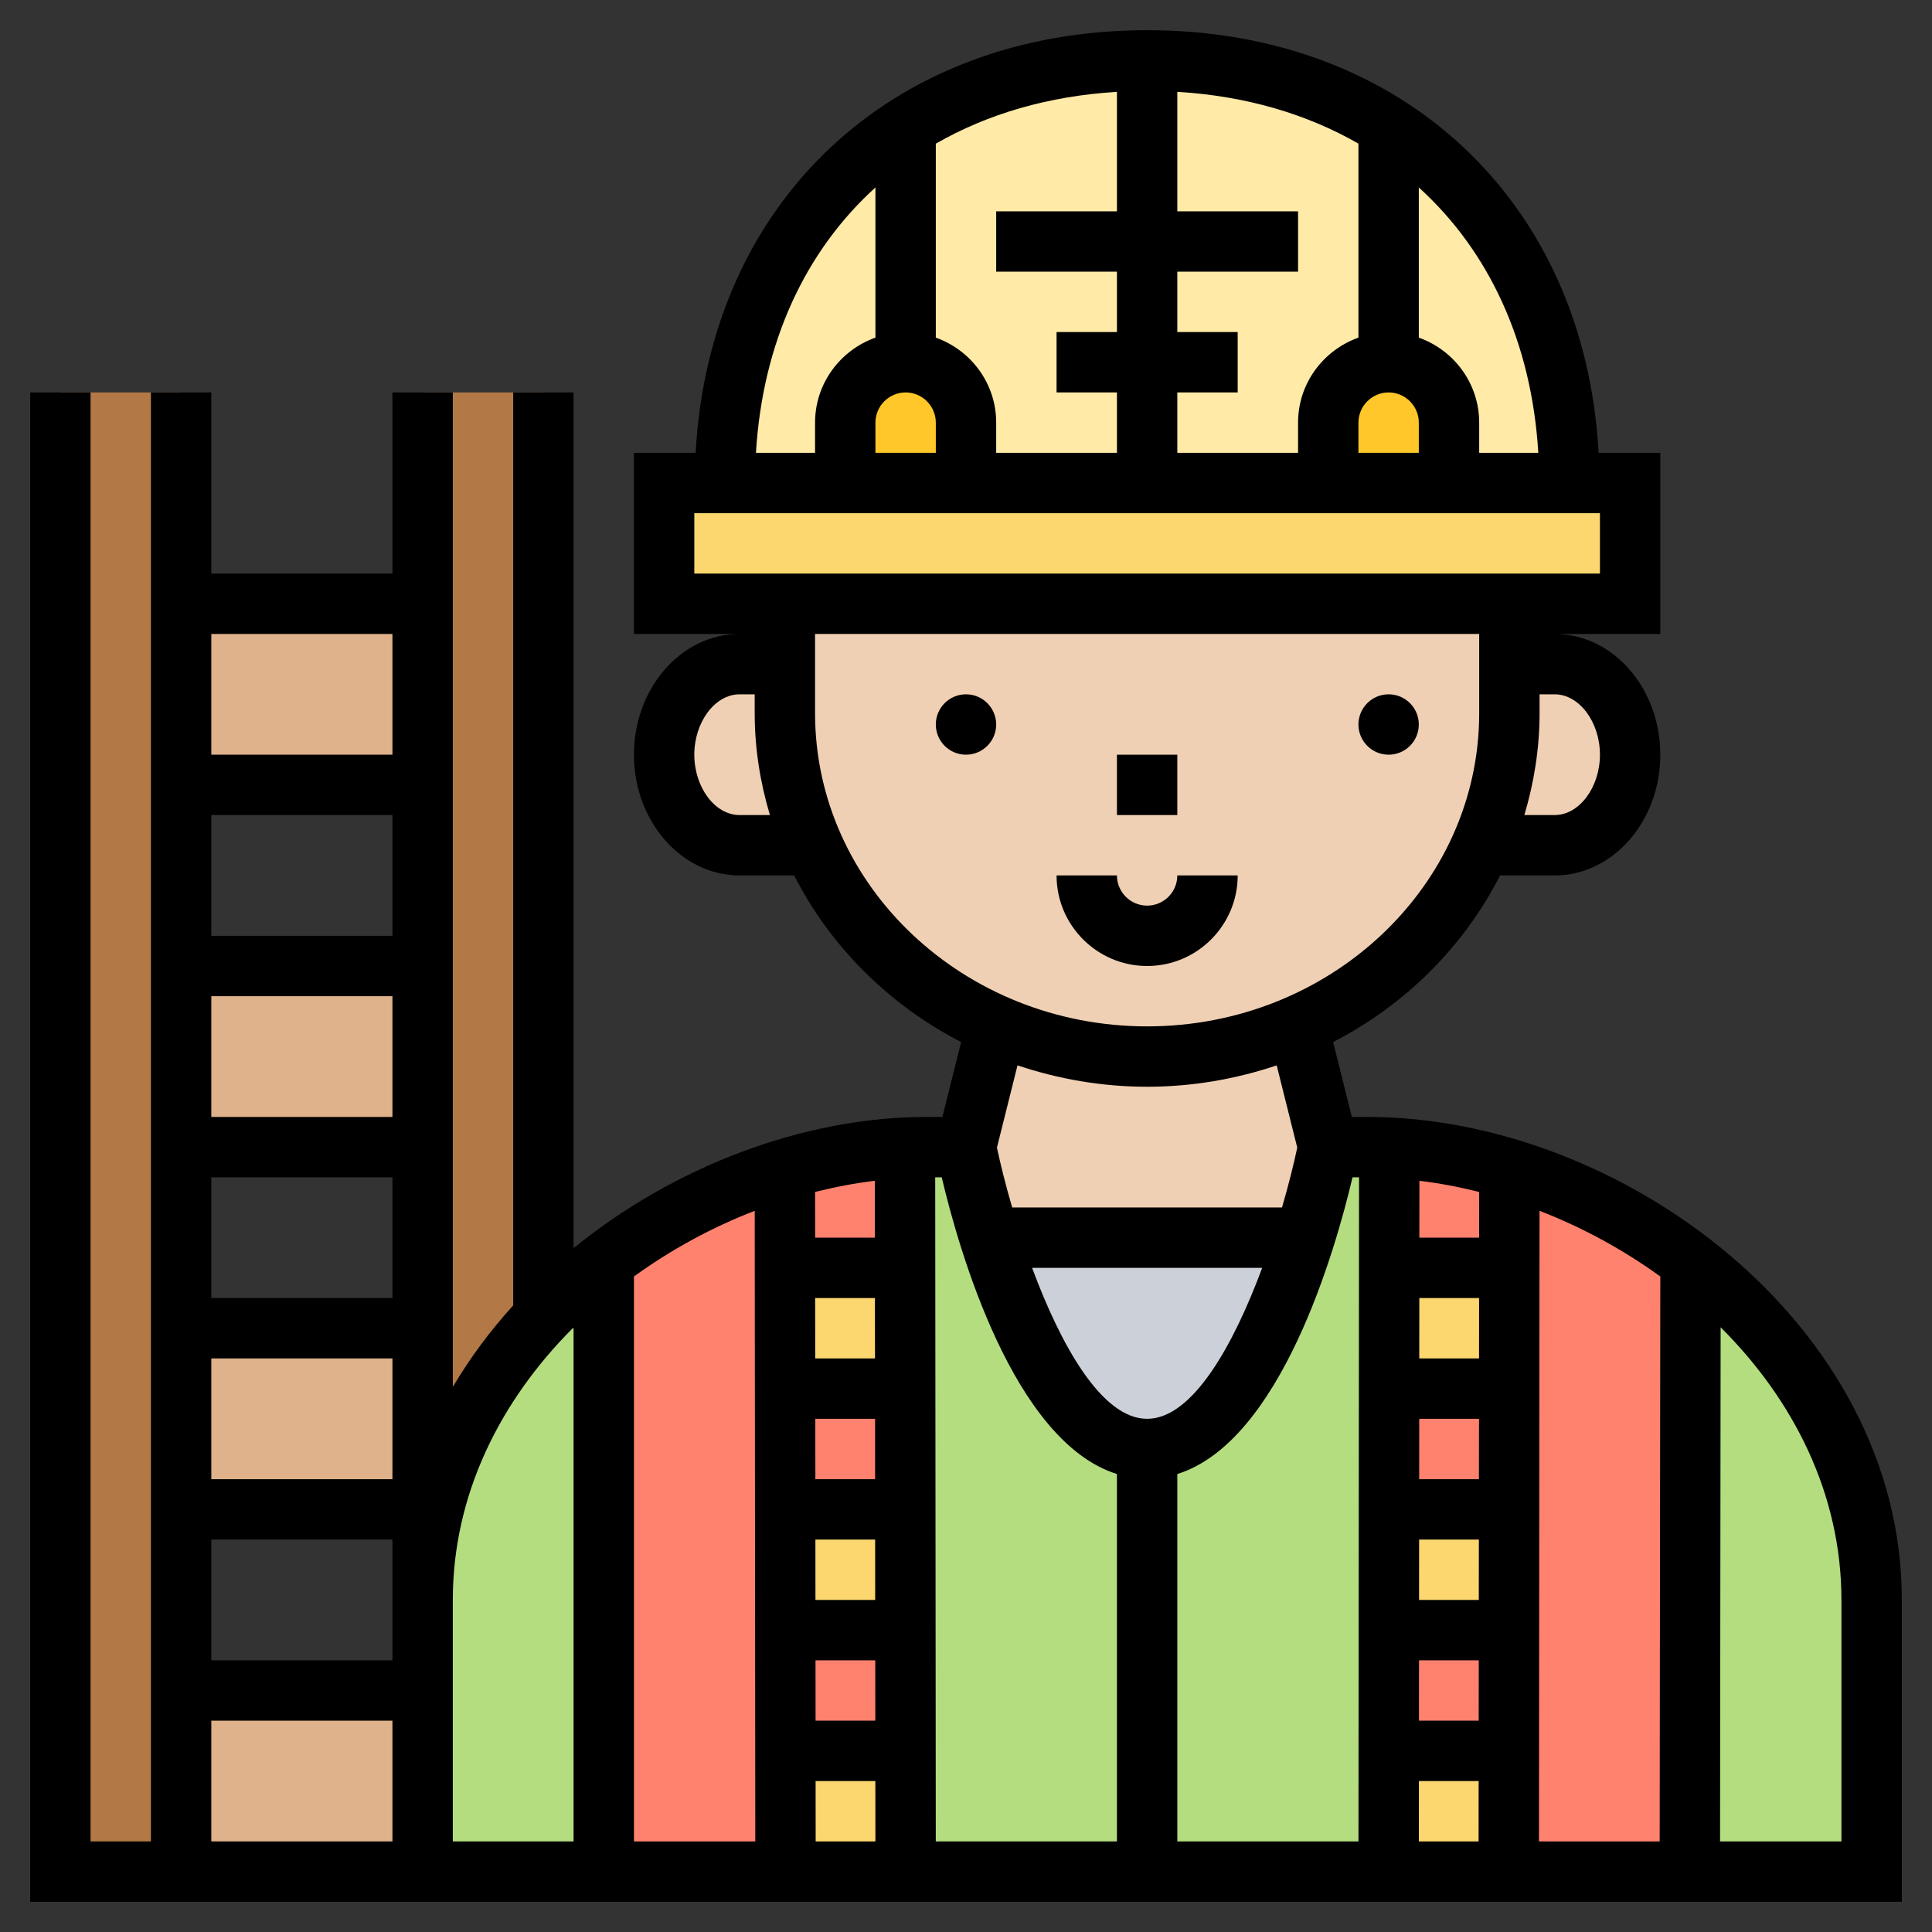<svg id="Layer_6" enable-background="new 0 0 64 64" height="512" viewBox="0 0 64 64" width="512" xmlns="http://www.w3.org/2000/svg"><rect x="0" y="0" width="64" height="64" fill="#333333" stroke="none"/><g fill="#dfb28b"><path d="m6 20h8v6h-8z"/><path d="m6 32h8v6h-8z"/><path d="m6 44h8v6h-8z"/><path d="m6 56h8v6h-8z"/></g><path d="m6 56v6h-4v-49h4v7 6 6 6 6 6z" fill="#b27946"/><path d="m18 13v30.58c-2.44 2.57-4 5.85-4 9.42v-3-6-6-6-6-6-7z" fill="#b27946"/><path d="m18 43.58c.59-.62 1.22-1.19 1.89-1.72l.11.14v20h-6v-6-3c0-3.57 1.56-6.85 4-9.42z" fill="#b4dd7f"/><path d="m62 53v9h-6.02l.02-20 .11-.14c3.49 2.75 5.89 6.72 5.89 11.14z" fill="#b4dd7f"/><path d="m56.11 41.86-.11.14-.02 20h-6v-4l.01-4v-4-4l.01-4v-3l.08-.27c2.18.65 4.25 1.73 6.03 3.13z" fill="#ff826e"/><path d="m50 20h-24-4v-4h2 4 4 6 6 4 4 2v4z" fill="#fcd770"/><path d="m51.5 22c1.38 0 2.5 1.34 2.5 3s-1.12 3-2.5 3h-1.5-.92c.59-1.35.92-2.82.92-4.37v-1.63z" fill="#f0d0b4"/><path d="m52 16h-4v-2c0-.55-.22-1.05-.59-1.41-.36-.37-.86-.59-1.41-.59v-7.79c3.74 2.39 6 6.58 6 11.79z" fill="#ffeaa7"/><path d="m50.08 38.73-.08.27v3h-.02-3.96v-3.98c1.37.06 2.73.3 4.06.71z" fill="#ff826e"/><path d="m26.92 28c-.59-1.35-.92-2.82-.92-4.37v-1.63-2h24v2 1.63c0 1.55-.33 3.02-.92 4.37-1.16 2.65-3.35 4.79-6.09 5.98-1.52.65-3.21 1.02-4.99 1.02s-3.47-.37-4.99-1.02c-2.74-1.19-4.93-3.33-6.09-5.98z" fill="#f0d0b4"/><path d="m50 42-.01 4h-.01-3.97l.01-4h3.96z" fill="#fcd770"/><path d="m49.99 46v4h-.01-3.97v-4h3.97z" fill="#ff826e"/><path d="m49.99 50v4h-.01-3.97v-4h3.97z" fill="#fcd770"/><path d="m49.99 54-.01 4h-3.98l.01-4h3.97z" fill="#ff826e"/><path d="m46 58h3.98v4h-3.98z" fill="#fcd770"/><path d="m48 14v2h-4v-2c0-1.1.9-2 2-2 .55 0 1.05.22 1.41.59.37.36.59.86.59 1.41z" fill="#ffc729"/><path d="m46.02 42-.01 4v4 4l-.01 4v4h-8v-14c2.53 0 4.26-4 5.19-6.94.54-1.71.81-3.06.81-3.06h1.3c.24 0 .48.01.72.02z" fill="#b4dd7f"/><path d="m38 8v-6c3.07 0 5.79.79 8 2.21v7.79c-1.1 0-2 .9-2 2v2h-6v-4z" fill="#ffeaa7"/><path d="m43 34 1 4s-.27 1.35-.81 3.06l-.19-.06h-10l-.19.06c-.54-1.71-.81-3.06-.81-3.06l1-4 .01-.02c1.52.65 3.21 1.02 4.99 1.02s3.47-.37 4.99-1.02z" fill="#f0d0b4"/><path d="m43 41 .19.06c-.93 2.94-2.66 6.94-5.19 6.94s-4.26-4-5.19-6.94l.19-.06z" fill="#ccd1d9"/><path d="m29.99 54v-4-4l-.01-4v-3.98c.24-.01.48-.02.72-.02h1.3s.27 1.35.81 3.06c.93 2.94 2.66 6.94 5.19 6.94v14h-8v-4z" fill="#b4dd7f"/><path d="m38 12v4h-6v-2c0-.55-.22-1.05-.59-1.41-.36-.37-.86-.59-1.41-.59v-7.79c2.21-1.42 4.93-2.21 8-2.21v6z" fill="#ffeaa7"/><path d="m32 14v2h-4v-2c0-1.1.9-2 2-2 .55 0 1.05.22 1.41.59.37.36.59.86.59 1.41z" fill="#ffc729"/><path d="m30 4.21v7.79c-1.1 0-2 .9-2 2v2h-4c0-5.21 2.26-9.4 6-11.79z" fill="#ffeaa7"/><path d="m26.02 58h3.98v4h-3.98z" fill="#fcd770"/><path d="m29.99 54 .01 4h-3.98l-.01-4h.01z" fill="#ff826e"/><path d="m29.99 50v4h-3.97-.01v-4h.01z" fill="#fcd770"/><path d="m29.99 46v4h-3.97-.01v-4h.01z" fill="#ff826e"/><path d="m29.98 42 .01 4h-3.97-.01l-.01-4h.02z" fill="#fcd770"/><path d="m29.98 38.02v3.98h-3.96-.02v-3l-.08-.27c1.33-.41 2.69-.65 4.06-.71z" fill="#ff826e"/><path d="m26.92 28h-.92-1.5c-1.38 0-2.5-1.34-2.5-3s1.12-3 2.5-3h1.5v1.63c0 1.55.33 3.02.92 4.37z" fill="#f0d0b4"/><path d="m26.02 58v4h-6.02v-20l-.11-.14c1.78-1.4 3.85-2.48 6.03-3.13l.08.27v3l.01 4v4 4z" fill="#ff826e"/><path d="m37 25h2v2h-2z"/><path d="m41 29h-2c0 .551-.449 1-1 1s-1-.449-1-1h-2c0 1.654 1.346 3 3 3s3-1.346 3-3z"/><circle cx="32" cy="24" r="1"/><circle cx="46" cy="24" r="1"/><path d="m45.304 37h-.523l-.62-2.481c2.401-1.235 4.337-3.175 5.531-5.519h1.808c1.93 0 3.5-1.794 3.5-4s-1.57-4-3.5-4h3.5v-6h-2.044c-.452-8.289-6.464-14-14.956-14s-14.504 5.711-14.956 14h-2.044v6h3.5c-1.93 0-3.5 1.794-3.5 4s1.57 4 3.5 4h1.808c1.194 2.344 3.13 4.283 5.531 5.519l-.62 2.481h-.523c-4.063 0-8.353 1.629-11.696 4.346v-28.346h-2v30.244c-.76.835-1.431 1.738-2 2.701v-32.945h-2v6h-6v-6h-2v48h-2v-48h-2v50h62v-10c0-9.157-9.343-16-17.696-16zm-16.308 20h-1.979l-.002-2h1.979zm-.004-4h-1.979l-.002-2h1.979zm-.003-4h-1.979l-.002-2h1.98zm-.004-4h-1.98l-.002-2h1.98zm-.003-4h-1.98l-.002-1.515c.658-.165 1.318-.291 1.98-.37zm-3.962 20h-4.02v-18.715c1.235-.893 2.588-1.63 4.001-2.175zm1.998-2h1.979l.002 2h-1.979zm3.962-20h.216c.564 2.393 2.374 8.755 5.804 9.829v12.171h-6.001zm7.02 8c-1.505 0-2.861-2.441-3.81-5h7.621c-.95 2.559-2.306 5-3.811 5zm1 1.829c3.43-1.073 5.241-7.435 5.804-9.829h.216l-.019 22h-6.001zm9.984 8.171h-1.979l.002-2h1.979zm.003-4h-1.979l.002-2h1.979zm.004-4h-1.979l.002-2h1.98zm.004-4h-1.98l.002-2h1.98zm.003-4h-1.98l.002-1.885c.661.079 1.322.205 1.98.37zm-1.995 18h1.979l-.002 2h-1.979zm3.996-18.89c1.413.545 2.766 1.282 4.001 2.175l-.021 18.715h-3.999zm2.001-15.11c0 1.084-.687 2-1.5 2h-1.004c.321-1.075.504-2.204.504-3.375v-.625h.5c.813 0 1.5.916 1.5 2zm-2.042-10h-1.958v-1c0-1.302-.839-2.402-2-2.816v-4.974c2.318 2.1 3.738 5.129 3.958 8.79zm-20.958-2c.551 0 1 .449 1 1v1h-2v-1c0-.551.449-1 1-1zm1-1.816v-6.425c1.712-.984 3.734-1.58 6-1.716v3.957h-4v2h4v2h-2v2h2v2h-4v-1c0-1.302-.839-2.402-2-2.816zm8 1.816h2v-2h-2v-2h4v-2h-4v-3.958c2.266.136 4.288.732 6 1.716v6.426c-1.161.414-2 1.514-2 2.816v1h-4zm6 1c0-.551.449-1 1-1s1 .449 1 1v1h-2zm-16-7.79v4.974c-1.161.414-2 1.514-2 2.816v1h-1.958c.22-3.661 1.64-6.69 3.958-8.79zm-6 12.79v-2h30v2h-2-2-22-2zm1.5 8c-.813 0-1.5-.916-1.5-2s.687-2 1.5-2h.5v.625c0 1.171.183 2.3.504 3.375zm2.5-3.375v-2.625h22v2.625c0 5.721-4.935 10.375-11 10.375s-11-4.654-11-10.375zm11 12.375c1.506 0 2.946-.257 4.292-.708l.681 2.724c-.123.58-.293 1.258-.505 1.983h-8.938c-.212-.725-.382-1.403-.505-1.983l.681-2.724c1.348.451 2.788.708 4.294.708zm-25 19h-6v-4h6v2zm0-24h-6v-4h6zm0 2v4h-6v-4zm0 6v4h-6v-4zm0 6v4h-6v-4zm0-24v4h-6v-4zm-6 40v-4h6v4zm8-8c0-3.495 1.578-6.604 3.971-9h.029v17h-4zm46 8h-4.021l.019-17.032c2.411 2.4 4.002 5.521 4.002 9.032z"/></svg>